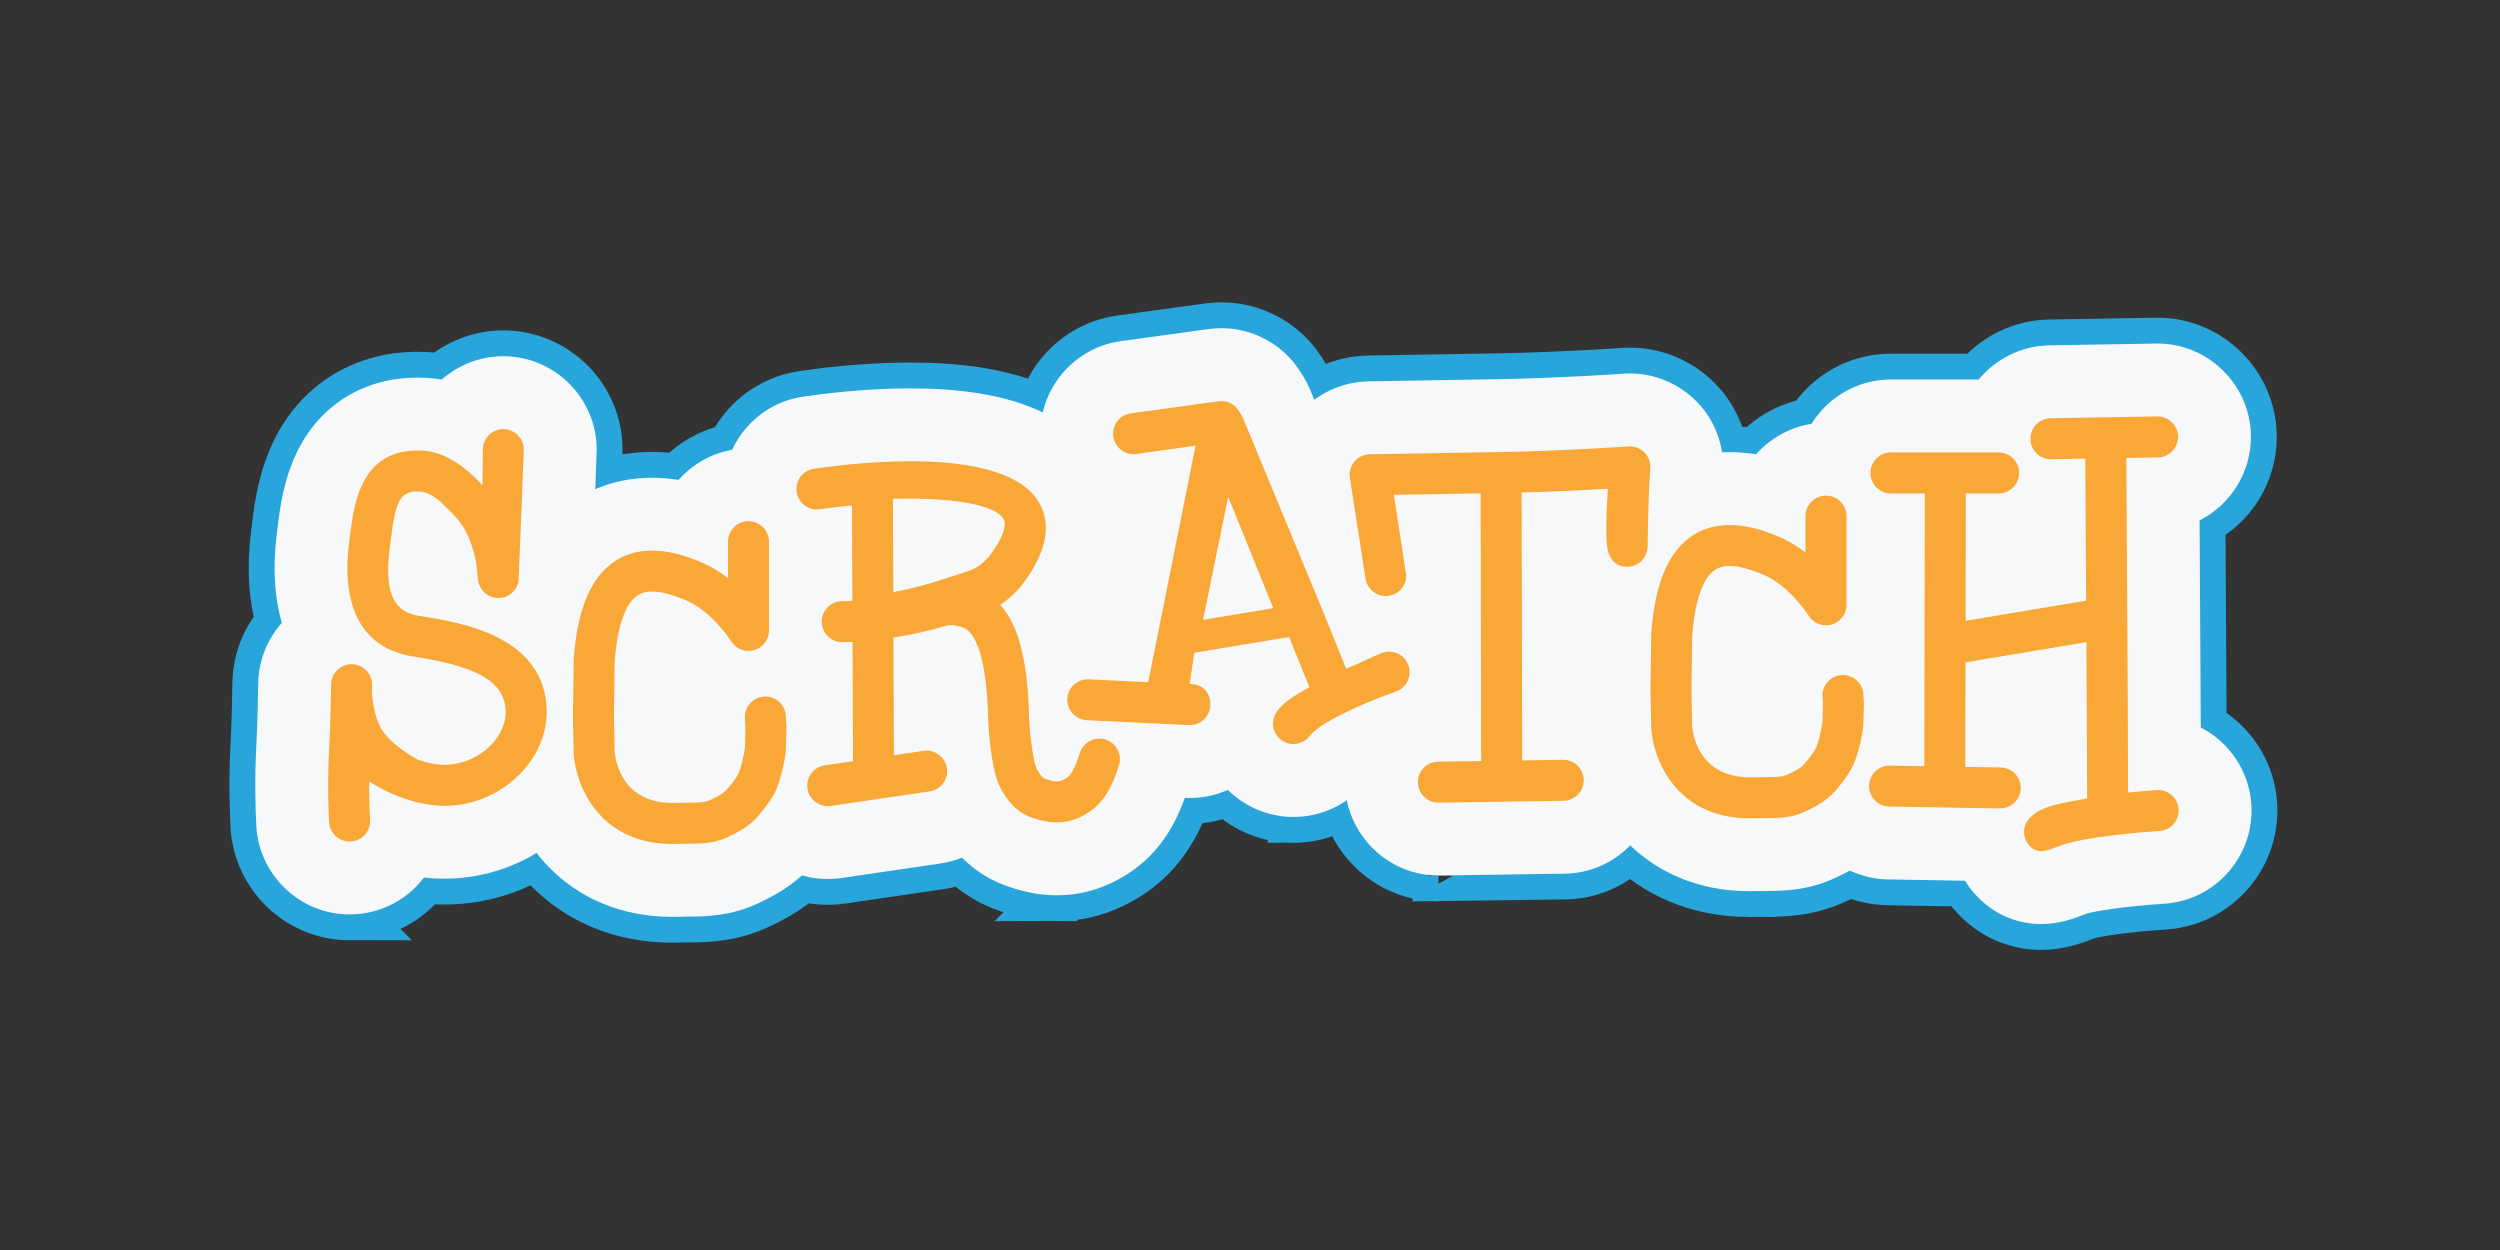 <?xml version="1.0" encoding="UTF-8" standalone="no"?>
<!-- Generator: Adobe Illustrator 15.0.2, SVG Export Plug-In . SVG Version: 6.00 Build 0)  -->

<svg
   xmlns:dc="http://purl.org/dc/elements/1.1/"
   xmlns:cc="http://creativecommons.org/ns#"
   xmlns:rdf="http://www.w3.org/1999/02/22-rdf-syntax-ns#"
   xmlns:svg="http://www.w3.org/2000/svg"
   xmlns="http://www.w3.org/2000/svg"
   xmlns:sodipodi="http://sodipodi.sourceforge.net/DTD/sodipodi-0.dtd"
   xmlns:inkscape="http://www.inkscape.org/namespaces/inkscape"
   version="1.1"
   id="Layer_1"
   x="0px"
   y="0px"
   width="120"
   height="60"
   viewBox="0 0 120 60"
   enable-background="new 0 0 800 261.905"
   xml:space="preserve"
   inkscape:version="0.92.3 (2405546, 2018-03-11)"
   sodipodi:docname="mit_scratch-ar21.svg"><rect x="0" y="0" width="120" height="60" fill="#333333" stroke="none"/><defs
     id="defs3542" /><sodipodi:namedview
     pagecolor="#ffffff"
     bordercolor="#666666"
     borderopacity="1"
     objecttolerance="10"
     gridtolerance="10"
     guidetolerance="10"
     inkscape:pageopacity="0"
     inkscape:pageshadow="2"
     inkscape:window-width="1920"
     inkscape:window-height="1001"
     id="namedview3540"
     showgrid="false"
     fit-margin-top="0"
     fit-margin-left="0"
     fit-margin-right="0"
     fit-margin-bottom="0"
     inkscape:zoom="6"
     inkscape:cx="75.651545"
     inkscape:cy="61.913429"
     inkscape:window-x="-9"
     inkscape:window-y="-9"
     inkscape:window-maximized="1"
     inkscape:current-layer="Layer_1" /><g
     id="g3464"
     transform="matrix(0.124,0,0,0.124,10.564,13.851)"><g
       id="g3466"><path
         stroke-miterlimit="10"
         d="m 50.106,242.268 c -18.878,0 -34.712,-14.791 -36.046,-33.662 -0.013,-0.246 -0.023,-0.5 -0.042,-0.75 -0.308,-6.059 -0.713,-17.855 0.021,-31.15 0.494,-8.672 0.713,-23.26 0.72,-23.783 10e-4,-0.039 10e-4,-0.068 10e-4,-0.107 0.129,-8.943 3.565,-17.134 9.127,-23.405 -2.754,-9.605 -3.648,-21.057 -1.931,-34.544 l 0.261,-2.114 c 0.976,-7.988 2.43,-19.826 8.445,-31.217 9.094,-17.2 25.761,-27.072 45.723,-27.072 1.148,0 2.34,0.032 3.554,0.103 1.788,0.099 3.744,0.312 5.831,0.681 6.381,-5.629 14.762,-9.055 23.914,-9.055 0.117,0 0.249,0 0.368,0 19.798,0.246 35.836,16.529 35.736,36.312 0,0.133 -0.001,0.271 -0.003,0.403 -0.006,0.439 -1.812,51.001 -2.357,54.596 -0.04,0.25 -0.081,0.496 -0.123,0.742 -0.477,2.689 -1.254,5.261 -2.273,7.694 8.739,10.273 13.461,23.038 13.618,37.458 0.189,18.137 -8.109,35.75 -22.779,48.314 -12.589,10.799 -28.567,16.734 -44.97,16.734 -0.003,0 0,0 -0.003,0 -2.659,0 -5.315,-0.146 -7.958,-0.461 -0.539,0.707 -1.112,1.406 -1.705,2.076 -6.391,7.229 -15.226,11.543 -24.868,12.135 -0.642,0.045 -1.459,0.072 -2.261,0.072 z"
         id="path3468"
         inkscape:connector-curvature="0"
         style="fill:none;stroke:#28a5da;stroke-width:20;stroke-miterlimit:10" /><path
         stroke-miterlimit="10"
         d="M 77.193,126.732 C 68.091,125.31 63.273,119.25 65.666,100.41 l 0.289,-2.275 c 2.02,-16.386 3.754,-19.97 11.568,-19.567 2.337,0.147 4.992,1.594 7.663,3.775 2.408,2.838 7.921,6.523 10.956,13.848 2.225,5.336 2.983,8.815 3.264,12.565 0.026,0.12 0.529,4.598 0.529,4.598 l 0.005,-0.003 c 0.6,3.134 3.062,5.719 6.388,6.319 4.296,0.769 8.429,-2.091 9.206,-6.4 0.066,-0.492 2.026,-50.074 2.038,-50.896 0.025,-4.365 -3.497,-7.918 -7.865,-7.967 -4.403,-0.008 -7.97,3.521 -7.989,7.909 0,0.092 -0.038,6.897 -0.161,13.81 C 95.341,69.33 87.318,63.243 78.397,62.74 54.386,61.422 51.78,83.474 50.221,96.2 l -0.279,2.233 c -3.192,25.068 5.164,40.914 24.819,43.984 21.383,3.369 35.662,8.285 35.797,21.441 0.055,5.082 -2.613,10.326 -7.336,14.375 -5.627,4.826 -13.238,6.982 -20.324,5.789 -2.203,-0.355 -4.3,-0.912 -6.264,-1.613 -2.84,-1.545 -9.879,-5.822 -13.457,-10.783 -3.024,-4.184 -4.052,-10.764 -4.387,-14.922 0.041,-1.854 0.062,-3.094 0.07,-3.262 0.049,-4.359 -3.442,-7.947 -7.824,-8.031 -4.377,-0.08 -8.004,3.418 -8.061,7.818 0,0.15 -0.238,15.666 -0.758,25.025 -0.83,15.057 -0.022,27.832 0,28.375 0.304,4.377 4.058,7.701 8.432,7.41 4.392,-0.273 7.685,-4.053 7.417,-8.412 0,-0.117 -0.402,-6.254 -0.345,-14.84 5.795,3.73 13.395,7.348 22.565,8.896 11.827,1.977 23.944,-1.436 33.24,-9.402 8.299,-7.1 13.012,-16.801 12.911,-26.588 -0.32,-29.301 -33.337,-34.458 -49.244,-36.961 z"
         id="path3470"
         inkscape:connector-curvature="0"
         style="fill:none;stroke:#28a5da;stroke-width:20;stroke-miterlimit:10" /><path
         stroke-miterlimit="10"
         d="m 323.923,234.866 c -6.864,-0.008 -13.765,-1.387 -21.072,-4.225 -6.472,-2.502 -11.633,-6.312 -15.672,-10.367 -2.679,1.09 -5.5,1.865 -8.435,2.293 l -38.276,5.615 c -1.8,0.254 -3.523,0.377 -5.235,0.377 -17.866,0 -33.249,-13.336 -35.785,-31.029 -1.387,-9.428 1.009,-18.953 6.776,-26.703 2.889,-3.885 6.447,-7.078 10.477,-9.482 l -0.026,-5.529 c -7.355,-6.623 -11.997,-16.221 -11.997,-26.877 0,-7.833 2.508,-15.091 6.754,-21.024 -8.526,-5.534 -14.67,-14.574 -16.18,-25.202 -1.397,-9.361 0.995,-18.92 6.777,-26.7 5.779,-7.766 14.23,-12.803 23.819,-14.186 7.993,-1.178 24.131,-3.189 41.305,-3.189 38.11,0 62.372,9.761 74.155,29.839 6.153,10.501 13.167,31.614 -5.208,58.83 1.732,5.571 3.029,11.76 3.912,18.69 0.124,0 0.248,0 0.372,0 3.599,0 7.168,0.529 10.61,1.594 19.115,5.912 29.815,26.201 23.932,45.246 -5.738,18.496 -14.879,29.947 -29.649,37.141 -6.773,3.268 -13.912,4.889 -21.342,4.889 10e-4,-10e-4 10e-4,-10e-4 -0.012,-10e-4 z"
         id="path3472"
         inkscape:connector-curvature="0"
         style="fill:none;stroke:#28a5da;stroke-width:20;stroke-miterlimit:10" /><path
         stroke-miterlimit="10"
         d="m 342.729,174.561 c -4.201,-1.289 -8.663,1.074 -9.93,5.238 -2.899,9.422 -5.212,9.773 -6.823,10.539 -1.591,0.77 -3.743,0.543 -7.191,-0.799 -0.53,-0.314 -1.967,-2.18 -2.787,-3.92 -1.237,-2.66 -2.692,-13.709 -2.829,-20.018 -0.609,-23.295 -4.658,-36.097 -11.2,-43.158 4.416,-2.902 7.63,-6.673 7.987,-7.15 0.058,-0.062 0.106,-0.11 0.162,-0.189 9.729,-12.613 12.032,-23.511 6.862,-32.351 -12.972,-22.087 -69.952,-15.535 -87.105,-13.001 -4.352,0.627 -7.333,4.678 -6.678,9.004 0.609,4.354 4.651,7.332 8.985,6.676 4.065,-0.595 8.227,-1.089 12.409,-1.477 l 0.157,36.94 c -1.32,0.079 -2.631,0.119 -3.924,0.119 -4.375,0 -7.932,3.529 -7.932,7.923 0,4.363 3.557,7.936 7.932,7.936 1.32,0 2.646,-0.037 4.002,-0.096 l 0.167,46.182 -10.921,1.59 c -4.334,0.633 -7.332,4.676 -6.687,8.99 0.614,4.35 4.649,7.348 8.981,6.727 l 38.284,-5.619 c 4.319,-0.633 7.33,-4.654 6.689,-8.975 -0.628,-4.354 -4.675,-7.35 -8.992,-6.744 l -11.492,1.703 -0.208,-45.518 c 7.572,-1.225 14.781,-2.862 20.804,-4.697 v 0 h 0.013 c 0.043,-0.012 1.741,-0.228 2.788,-0.046 3.192,0.542 4.948,1.122 6.791,3.733 2.583,3.602 5.767,12.073 6.258,31.905 0.097,3.822 1.106,19.457 4.317,26.328 1,2.174 4.84,9.443 11.458,12.002 4.872,1.904 12.219,3.939 19.841,0.277 7.041,-3.434 11.421,-8.422 15.052,-20.117 1.297,-4.193 -1.061,-8.642 -5.24,-9.937 z m -45.104,-70.836 c -0.706,0.825 -2.73,2.962 -4.836,4.217 -1.95,1.146 -4.615,1.941 -7.187,2.729 l -4.032,1.286 c -5.593,1.99 -12.997,4.072 -20.96,5.532 l -0.146,-36.086 c 20.98,-0.578 39.287,1.774 42.825,7.834 0.327,0.52 0.466,1.185 0.466,1.973 -10e-4,2.897 -2.158,7.373 -6.13,12.515 z"
         id="path3474"
         inkscape:connector-curvature="0"
         style="fill:none;stroke:#28a5da;stroke-width:20;stroke-miterlimit:10" /><path
         stroke-miterlimit="10"
         d="m 592.141,233.284 c -40.888,0 -64.308,-30.744 -66.29,-61.104 h 0.013 c -0.092,-1.91 -0.174,-5.766 -0.383,-15.896 -0.003,-0.326 -0.011,-0.643 -0.003,-0.969 0.256,-18.697 0.304,-22.335 0.386,-23.756 h -0.003 c 2.059,-29.099 12.122,-49.4 29.924,-60.346 8.442,-5.229 18.08,-7.886 28.571,-7.886 3.593,0 7.023,0.314 10.211,0.821 6.622,-7.482 16.307,-12.211 27.071,-12.211 19.938,0 36.158,16.214 36.158,36.138 v 34.381 c 0,4.105 -0.701,8.089 -2.007,11.823 4.973,5.887 8.11,13.356 8.493,21.504 0.216,2.756 0.335,4.521 0.246,6.377 -0.276,9.248 -0.29,9.342 -0.43,10.605 -0.021,0.301 -0.059,0.615 -0.11,0.912 -0.837,6.012 -3.019,17.439 -8.132,26.412 -3.293,5.75 -6.715,9.896 -9.933,13.531 -6.477,7.295 -13.928,11.35 -20.378,14.363 -10.755,5.057 -20.031,5.152 -26.815,5.221 l -4.274,0.045 c -0.776,0.019 -1.556,0.035 -2.315,0.035 z"
         id="path3476"
         inkscape:connector-curvature="0"
         style="fill:none;stroke:#28a5da;stroke-width:20;stroke-miterlimit:10" /><path
         stroke-miterlimit="10"
         d="m 628.039,149.606 c -4.318,0.055 -7.776,3.604 -7.776,7.93 0,0.043 0.212,2.564 0.212,2.885 0,0.318 -0.171,6.584 -0.197,7.473 -0.504,3.279 -1.655,8.504 -2.729,10.361 -1.191,2.082 -2.436,3.645 -4.644,6.162 -1.242,1.412 -4.259,2.818 -6.061,3.68 -2.037,0.939 -4.001,0.977 -8.614,1.027 l -4.825,0.062 c -20.632,0.664 -23.238,-16.119 -23.57,-19.793 -0.01,-0.543 -0.249,-13.336 -0.249,-13.613 0,-0.252 0.239,-20.673 0.249,-21.256 0.995,-13.628 4.207,-22.793 9.052,-25.755 3.734,-2.328 9.701,-1.698 18.253,1.867 10.522,4.388 17.68,15.864 17.756,15.956 1.855,3.02 5.505,4.425 8.906,3.481 3.42,-0.967 5.779,-4.059 5.779,-7.617 V 88.075 c 0,-4.36 -3.539,-7.923 -7.943,-7.923 -4.353,0 -7.939,3.563 -7.939,7.923 v 14.126 c -3.071,-2.391 -6.58,-4.583 -10.461,-6.208 -5.007,-2.094 -20.233,-8.438 -32.674,-0.752 -9.745,5.996 -15.155,18.535 -16.564,38.314 -0.01,0.144 -0.308,22.146 -0.308,22.146 0,0 0.298,14.539 0.308,14.639 0.821,12.412 10.218,35.654 39.896,34.701 l 4.452,-0.049 c 5.365,-0.047 9.975,-0.082 15.243,-2.557 3.755,-1.762 8.047,-3.965 11.207,-7.514 2.284,-2.584 4.493,-5.221 6.545,-8.801 3.047,-5.346 4.455,-14.574 4.702,-16.354 0.033,-0.287 0.29,-9.047 0.29,-9.047 0.024,-0.123 -0.223,-3.318 -0.223,-3.318 -0.067,-4.359 -3.672,-7.871 -8.073,-7.795 z"
         id="path3478"
         inkscape:connector-curvature="0"
         style="fill:none;stroke:#28a5da;stroke-width:20;stroke-miterlimit:10" /><path
         stroke-miterlimit="10"
         d="m 704.883,245.999 c -8.521,0 -16.704,-3.201 -23.027,-9.02 -2.547,-2.326 -4.681,-4.936 -6.397,-7.754 l -29.818,-0.5 c -19.868,-0.344 -35.806,-16.768 -35.55,-36.605 0.249,-14.471 9.045,-26.918 21.447,-32.525 l 0.099,-55.411 c -12.378,-5.747 -20.995,-18.296 -20.995,-32.831 0,-19.929 16.216,-36.148 36.142,-36.148 h 33.986 c 6.49,-7.878 16.264,-13.004 27.257,-13.219 0,0 41.787,-0.715 41.951,-0.715 19.607,0 35.826,15.945 36.159,35.555 0.214,14.314 -7.918,26.833 -19.871,32.887 0.242,39.263 0.386,63.935 0.46,80.19 10.957,5.652 18.736,16.771 19.574,29.826 1.272,19.904 -13.862,37.133 -33.747,38.404 -16.403,1.074 -26.867,2.93 -29.801,3.762 -0.572,0.236 -1.143,0.449 -1.728,0.637 -3.626,1.381 -9.1,3.467 -16.141,3.467 z"
         id="path3480"
         inkscape:connector-curvature="0"
         style="fill:none;stroke:#28a5da;stroke-width:20;stroke-miterlimit:10" /><path
         stroke-miterlimit="10"
         d="m 415.525,204.538 c -7.852,-0.004 -15.327,-2.486 -21.615,-7.203 -1.364,-1.002 -2.637,-2.092 -3.831,-3.248 -4.495,1.994 -9.473,3.109 -14.694,3.109 -0.543,0 -1.085,-0.012 -1.631,-0.039 l -39.56,-1.873 c -19.88,-0.924 -35.331,-17.857 -34.431,-37.738 0.871,-19.334 16.733,-34.502 36.127,-34.502 0.164,0 0.331,0 0.497,0.003 1.816,-9.099 6.247,-31.316 6.461,-32.386 -13.099,-4.127 -23.172,-15.538 -25.059,-29.716 -2.591,-19.741 11.31,-37.931 30.967,-40.609 l 33.96,-4.669 c 1.614,-0.219 3.268,-0.333 4.891,-0.333 9.953,0 19.564,4.167 26.389,11.445 2.482,2.631 6.052,7.798 7.964,12.367 l 29.805,72.043 c 0.14,0.332 0.301,0.708 0.479,1.146 0.092,-10e-4 0.195,-10e-4 0.284,-10e-4 15.213,0 28.888,9.614 34.034,23.938 6.682,18.72 -3.054,39.429 -21.696,46.207 -11.911,4.254 -19.537,8.156 -22.289,9.896 -6.812,7.666 -16.708,12.164 -27.049,12.164 0,-10e-4 0,-10e-4 -0.003,-10e-4 z"
         id="path3482"
         inkscape:connector-curvature="0"
         style="fill:none;stroke:#28a5da;stroke-width:20;stroke-miterlimit:10" /><path
         stroke-miterlimit="10"
         d="m 449.861,141.012 c -2.35,0.834 -6.895,3.115 -13.945,6.213 0,0 -9.852,-24.576 -10.201,-25.185 L 395.888,49.927 c -0.297,-0.769 -1.961,-3.308 -2.475,-3.854 -1.764,-1.882 -4.322,-2.806 -6.856,-2.454 l -34.003,4.675 c -4.342,0.59 -7.36,4.589 -6.797,8.921 0.582,4.354 4.566,7.376 8.917,6.818 0,0 12.656,-1.819 22.911,-3.204 -2.94,14.461 -14.652,73.576 -18.324,91.55 l -23.014,-1.117 c -4.371,-0.189 -8.099,3.18 -8.3,7.57 -0.189,4.367 3.21,8.062 7.582,8.266 l 39.489,1.873 c 4.371,0.189 8.085,-3.188 8.304,-7.547 0.197,-4.4 -2.36,-8.361 -8.016,-8.361 l 1.815,-12.094 36.688,-6.08 7.854,19.42 c -5.98,3.422 -9.715,5.584 -12.512,9.338 -2.614,3.537 -1.864,8.494 1.662,11.096 3.494,2.623 8.479,1.885 11.103,-1.637 3.525,-4.754 18.511,-11.854 33.31,-17.15 4.114,-1.49 6.251,-6.041 4.777,-10.158 -1.474,-4.108 -6.032,-6.26 -10.142,-4.786 z m -69.356,-12.785 9.729,-47.62 17.448,43.112 z"
         id="path3484"
         inkscape:connector-curvature="0"
         style="fill:none;stroke:#28a5da;stroke-width:20;stroke-miterlimit:10" /><path
         stroke-miterlimit="10"
         d="m 471.605,227.219 c -19.584,0 -35.803,-15.959 -36.141,-35.564 -0.243,-16.057 10.029,-29.846 24.422,-34.791 l -0.021,-10.68 c -1.07,0.258 -2.161,0.471 -3.263,0.637 -1.777,0.273 -3.594,0.408 -5.375,0.408 -18.024,0 -33.05,-12.947 -35.732,-30.772 l -6.05,-38.914 c -1.605,-10.313 1.37,-20.835 8.165,-28.851 6.695,-7.981 16.629,-12.659 27.165,-12.779 l 50.476,-0.844 c 24.525,-0.465 46.409,-2.011 47.589,-2.093 0.169,-0.024 0.339,-0.034 0.514,-0.042 0.78,-0.047 1.562,-0.079 2.335,-0.079 9.671,0 19.075,3.943 25.814,10.816 7.26,7.292 11.049,17.596 10.252,28.095 -0.681,8.995 -0.896,23.217 -0.927,26.666 0.403,14.639 -7.602,27.884 -20.634,33.959 -4.821,2.271 -10.279,3.515 -15.675,3.515 v 0 c -4.289,0 -8.478,-0.783 -12.372,-2.226 l 0.044,22.69 c 13.713,5.018 23.653,18.135 23.865,33.484 0.151,9.66 -3.505,18.82 -10.279,25.754 -6.763,6.924 -15.812,10.799 -25.485,10.887 10e-4,0.002 -48.553,0.724 -48.687,0.724 z"
         id="path3486"
         inkscape:connector-curvature="0"
         style="fill:none;stroke:#28a5da;stroke-width:20;stroke-miterlimit:10" /><path
         stroke-miterlimit="10"
         d="m 545.174,61.084 c -0.246,0.034 -23.476,1.7 -49.453,2.199 l -50.627,0.845 c -2.301,0.017 -4.47,1.024 -5.95,2.803 -1.483,1.731 -2.164,4.026 -1.819,6.286 l 6.066,39.041 c 0.66,4.334 4.688,7.311 9.021,6.67 3.942,-0.592 6.757,-3.98 6.757,-7.844 0,-0.364 -3.188,-20.356 -4.801,-31.233 2.059,-0.01 33.583,-0.574 33.583,-0.574 l 0.205,103.629 -16.671,0.215 c -4.376,0.076 -7.878,3.684 -7.813,8.043 0.086,4.398 3.669,7.896 8.033,7.842 l 48.324,-0.723 c 4.374,-0.041 7.882,-3.676 7.824,-8.039 -0.068,-4.395 -3.673,-7.867 -8.046,-7.834 l -15.781,0.242 -0.205,-103.682 c 13.661,-0.381 25.354,-1.031 33.367,-1.469 -0.403,6.593 -0.599,11.565 -0.599,15.18 0,8.484 0.907,10.094 1.598,11.29 2.018,3.667 6.299,4.639 10.085,2.85 2.946,-1.368 4.526,-4.674 4.339,-7.919 -0.008,-0.133 0.15,-17.905 1.013,-29.267 0.17,-2.318 -0.641,-4.573 -2.274,-6.216 -1.608,-1.641 -3.888,-2.477 -6.176,-2.335 z"
         id="path3488"
         inkscape:connector-curvature="0"
         style="fill:none;stroke:#28a5da;stroke-width:20;stroke-miterlimit:10" /><path
         stroke-miterlimit="10"
         d="m 175.126,243.215 c -40.706,-0.01 -64.119,-30.422 -66.361,-60.637 -0.069,-0.922 -0.096,-1.701 -0.102,-2.32 l -0.288,-14.668 c 0,-0.127 0.288,-21.967 0.288,-21.967 0.002,-0.68 0.034,-1.436 0.087,-2.215 2.092,-29.076 12.161,-49.368 29.936,-60.303 8.477,-5.224 18.098,-7.872 28.566,-7.872 3.596,0 7.029,0.325 10.218,0.83 6.627,-7.494 16.312,-12.227 27.083,-12.227 19.936,0 36.143,16.219 36.143,36.157 v 34.35 c 0,3.702 -0.565,7.309 -1.639,10.729 4.831,5.916 7.843,13.377 8.133,21.498 l 0.222,4.172 c 0.032,0.506 0.042,1.016 0.042,1.531 0,0.09 -0.105,9.744 -0.595,13.385 h 0.002 c -1.057,7.389 -3.323,17.973 -8.132,26.371 -3.318,5.828 -6.811,9.975 -9.825,13.412 -6.608,7.393 -14.039,11.441 -20.46,14.439 -10.737,5.068 -20.033,5.154 -26.821,5.219 l -4.142,0.082 c -0.783,0.021 -1.568,0.035 -2.348,0.035 -0.003,-0.001 -0.005,-0.001 -0.007,-0.001 z"
         id="path3490"
         inkscape:connector-curvature="0"
         style="fill:none;stroke:#28a5da;stroke-width:20;stroke-miterlimit:10" /><path
         stroke-miterlimit="10"
         d="m 210.958,157.924 c -4.348,0.08 -7.803,3.635 -7.803,7.945 0,0.043 0.217,4.127 0.217,4.461 -0.004,0.322 -0.175,6.545 -0.202,7.457 -0.5,3.277 -1.64,8.502 -2.716,10.359 -1.185,2.086 -2.512,3.73 -4.668,6.154 -1.229,1.42 -4.239,2.842 -6.049,3.666 -2.032,0.961 -3.979,1.006 -8.592,1.051 l -4.844,0.078 c -20.633,0.633 -23.23,-16.102 -23.563,-19.803 -0.007,-0.543 -0.265,-13.355 -0.287,-13.605 0.022,-0.264 0.287,-20.689 0.287,-21.273 0.999,-13.625 4.198,-22.791 9.05,-25.749 3.718,-2.332 9.693,-1.696 18.239,1.864 10.522,4.405 17.701,15.847 17.746,15.97 1.868,3.005 5.518,4.447 8.926,3.466 3.421,-0.957 5.784,-4.059 5.784,-7.623 v -34.35 c 0,-4.386 -3.56,-7.942 -7.928,-7.942 -4.401,0 -7.939,3.556 -7.939,7.942 v 14.101 c -3.083,-2.389 -6.581,-4.598 -10.481,-6.205 -4.99,-2.088 -20.226,-8.416 -32.661,-0.754 -9.743,5.991 -15.163,18.531 -16.584,38.319 -0.011,0.156 -0.011,0.305 -0.011,0.432 l -0.289,21.705 v 0.279 l 0.289,14.016 c 0,0.127 0,0.242 0.011,0.342 0.83,12.438 10.218,35.639 39.902,34.75 l 4.455,-0.09 c 5.357,-0.051 9.976,-0.074 15.244,-2.557 3.773,-1.762 8.031,-3.951 11.215,-7.518 2.282,-2.588 4.502,-5.221 6.534,-8.791 3.056,-5.348 4.44,-14.576 4.694,-16.355 0.044,-0.301 0.307,-9.289 0.307,-9.395 l -0.237,-4.529 c -0.071,-4.384 -3.683,-7.9 -8.046,-7.818 z"
         id="path3492"
         inkscape:connector-curvature="0"
         style="fill:none;stroke:#28a5da;stroke-width:20;stroke-miterlimit:10" /></g><g
       id="g3494"><g
         id="g3496"><path
           d="m 50.106,242.268 c -18.878,0 -34.712,-14.791 -36.046,-33.662 -0.013,-0.246 -0.023,-0.5 -0.042,-0.75 -0.308,-6.059 -0.713,-17.855 0.021,-31.15 0.494,-8.672 0.713,-23.26 0.72,-23.783 10e-4,-0.039 10e-4,-0.068 10e-4,-0.107 0.129,-8.943 3.565,-17.134 9.127,-23.405 -2.754,-9.605 -3.648,-21.057 -1.931,-34.544 l 0.261,-2.114 c 0.976,-7.988 2.43,-19.826 8.445,-31.217 9.094,-17.2 25.761,-27.072 45.723,-27.072 1.148,0 2.34,0.032 3.554,0.103 1.788,0.099 3.744,0.312 5.831,0.681 6.381,-5.629 14.762,-9.055 23.914,-9.055 0.117,0 0.249,0 0.368,0 19.798,0.246 35.836,16.529 35.736,36.312 0,0.133 -0.001,0.271 -0.003,0.403 -0.006,0.439 -1.812,51.001 -2.357,54.596 -0.04,0.25 -0.081,0.496 -0.123,0.742 -0.477,2.689 -1.254,5.261 -2.273,7.694 8.739,10.273 13.461,23.038 13.618,37.458 0.189,18.137 -8.109,35.75 -22.779,48.314 -12.589,10.799 -28.567,16.734 -44.97,16.734 -0.003,0 0,0 -0.003,0 -2.659,0 -5.315,-0.146 -7.958,-0.461 -0.539,0.707 -1.112,1.406 -1.705,2.076 -6.391,7.229 -15.226,11.543 -24.868,12.135 -0.642,0.045 -1.459,0.072 -2.261,0.072 z"
           id="path3498"
           inkscape:connector-curvature="0"
           style="fill:#f7f8f9" /><path
           d="M 77.193,126.732 C 68.091,125.31 63.273,119.25 65.666,100.41 l 0.289,-2.275 c 2.02,-16.386 3.754,-19.97 11.568,-19.567 2.337,0.147 4.992,1.594 7.663,3.775 2.408,2.838 7.921,6.523 10.956,13.848 2.225,5.336 2.983,8.815 3.264,12.565 0.026,0.12 0.529,4.598 0.529,4.598 l 0.005,-0.003 c 0.6,3.134 3.062,5.719 6.388,6.319 4.296,0.769 8.429,-2.091 9.206,-6.4 0.066,-0.492 2.026,-50.074 2.038,-50.896 0.025,-4.365 -3.497,-7.918 -7.865,-7.967 -4.403,-0.008 -7.97,3.521 -7.989,7.909 0,0.092 -0.038,6.897 -0.161,13.81 C 95.341,69.33 87.318,63.243 78.397,62.74 54.386,61.422 51.78,83.474 50.221,96.2 l -0.279,2.233 c -3.192,25.068 5.164,40.914 24.819,43.984 21.383,3.369 35.662,8.285 35.797,21.441 0.055,5.082 -2.613,10.326 -7.336,14.375 -5.627,4.826 -13.238,6.982 -20.324,5.789 -2.203,-0.355 -4.3,-0.912 -6.264,-1.613 -2.84,-1.545 -9.879,-5.822 -13.457,-10.783 -3.024,-4.184 -4.052,-10.764 -4.387,-14.922 0.041,-1.854 0.062,-3.094 0.07,-3.262 0.049,-4.359 -3.442,-7.947 -7.824,-8.031 -4.377,-0.08 -8.004,3.418 -8.061,7.818 0,0.15 -0.238,15.666 -0.758,25.025 -0.83,15.057 -0.022,27.832 0,28.375 0.304,4.377 4.058,7.701 8.432,7.41 4.392,-0.273 7.685,-4.053 7.417,-8.412 0,-0.117 -0.402,-6.254 -0.345,-14.84 5.795,3.73 13.395,7.348 22.565,8.896 11.827,1.977 23.944,-1.436 33.24,-9.402 8.299,-7.1 13.012,-16.801 12.911,-26.588 -0.32,-29.301 -33.337,-34.458 -49.244,-36.961 z"
           id="path3500"
           inkscape:connector-curvature="0"
           style="fill:#f7f8f9" /><path
           d="m 323.923,234.866 c -6.864,-0.008 -13.765,-1.387 -21.072,-4.225 -6.472,-2.502 -11.633,-6.312 -15.672,-10.367 -2.679,1.09 -5.5,1.865 -8.435,2.293 l -38.276,5.615 c -1.8,0.254 -3.523,0.377 -5.235,0.377 -17.866,0 -33.249,-13.336 -35.785,-31.029 -1.387,-9.428 1.009,-18.953 6.776,-26.703 2.889,-3.885 6.447,-7.078 10.477,-9.482 l -0.026,-5.529 c -7.355,-6.623 -11.997,-16.221 -11.997,-26.877 0,-7.833 2.508,-15.091 6.754,-21.024 -8.526,-5.534 -14.67,-14.574 -16.18,-25.202 -1.397,-9.361 0.995,-18.92 6.777,-26.7 5.779,-7.766 14.23,-12.803 23.819,-14.186 7.993,-1.178 24.131,-3.189 41.305,-3.189 38.11,0 62.372,9.761 74.155,29.839 6.153,10.501 13.167,31.614 -5.208,58.83 1.732,5.571 3.029,11.76 3.912,18.69 0.124,0 0.248,0 0.372,0 3.599,0 7.168,0.529 10.61,1.594 19.115,5.912 29.815,26.201 23.932,45.246 -5.738,18.496 -14.879,29.947 -29.649,37.141 -6.773,3.268 -13.912,4.889 -21.342,4.889 10e-4,-10e-4 10e-4,-10e-4 -0.012,-10e-4 z"
           id="path3502"
           inkscape:connector-curvature="0"
           style="fill:#f7f8f9" /><path
           d="m 342.729,174.561 c -4.201,-1.289 -8.663,1.074 -9.93,5.238 -2.899,9.422 -5.212,9.773 -6.823,10.539 -1.591,0.77 -3.743,0.543 -7.191,-0.799 -0.53,-0.314 -1.967,-2.18 -2.787,-3.92 -1.237,-2.66 -2.692,-13.709 -2.829,-20.018 -0.609,-23.295 -4.658,-36.097 -11.2,-43.158 4.416,-2.902 7.63,-6.673 7.987,-7.15 0.058,-0.062 0.106,-0.11 0.162,-0.189 9.729,-12.613 12.032,-23.511 6.862,-32.351 -12.972,-22.087 -69.952,-15.535 -87.105,-13.001 -4.352,0.627 -7.333,4.678 -6.678,9.004 0.609,4.354 4.651,7.332 8.985,6.676 4.065,-0.595 8.227,-1.089 12.409,-1.477 l 0.157,36.94 c -1.32,0.079 -2.631,0.119 -3.924,0.119 -4.375,0 -7.932,3.529 -7.932,7.923 0,4.363 3.557,7.936 7.932,7.936 1.32,0 2.646,-0.037 4.002,-0.096 l 0.167,46.182 -10.921,1.59 c -4.334,0.633 -7.332,4.676 -6.687,8.99 0.614,4.35 4.649,7.348 8.981,6.727 l 38.284,-5.619 c 4.319,-0.633 7.33,-4.654 6.689,-8.975 -0.628,-4.354 -4.675,-7.35 -8.992,-6.744 l -11.492,1.703 -0.208,-45.518 c 7.572,-1.225 14.781,-2.862 20.804,-4.697 v 0 h 0.013 c 0.043,-0.012 1.741,-0.228 2.788,-0.046 3.192,0.542 4.948,1.122 6.791,3.733 2.583,3.602 5.767,12.073 6.258,31.905 0.097,3.822 1.106,19.457 4.317,26.328 1,2.174 4.84,9.443 11.458,12.002 4.872,1.904 12.219,3.939 19.841,0.277 7.041,-3.434 11.421,-8.422 15.052,-20.117 1.297,-4.193 -1.061,-8.642 -5.24,-9.937 z m -45.104,-70.836 c -0.706,0.825 -2.73,2.962 -4.836,4.217 -1.95,1.146 -4.615,1.941 -7.187,2.729 l -4.032,1.286 c -5.593,1.99 -12.997,4.072 -20.96,5.532 l -0.146,-36.086 c 20.98,-0.578 39.287,1.774 42.825,7.834 0.327,0.52 0.466,1.185 0.466,1.973 -10e-4,2.897 -2.158,7.373 -6.13,12.515 z"
           id="path3504"
           inkscape:connector-curvature="0"
           style="fill:#f7f8f9" /><path
           d="m 592.141,233.284 c -40.888,0 -64.308,-30.744 -66.29,-61.104 h 0.013 c -0.092,-1.91 -0.174,-5.766 -0.383,-15.896 -0.003,-0.326 -0.011,-0.643 -0.003,-0.969 0.256,-18.697 0.304,-22.335 0.386,-23.756 h -0.003 c 2.059,-29.099 12.122,-49.4 29.924,-60.346 8.442,-5.229 18.08,-7.886 28.571,-7.886 3.593,0 7.023,0.314 10.211,0.821 6.622,-7.482 16.307,-12.211 27.071,-12.211 19.938,0 36.158,16.214 36.158,36.138 v 34.381 c 0,4.105 -0.701,8.089 -2.007,11.823 4.973,5.887 8.11,13.356 8.493,21.504 0.216,2.756 0.335,4.521 0.246,6.377 -0.276,9.248 -0.29,9.342 -0.43,10.605 -0.021,0.301 -0.059,0.615 -0.11,0.912 -0.837,6.012 -3.019,17.439 -8.132,26.412 -3.293,5.75 -6.715,9.896 -9.933,13.531 -6.477,7.295 -13.928,11.35 -20.378,14.363 -10.755,5.057 -20.031,5.152 -26.815,5.221 l -4.274,0.045 c -0.776,0.019 -1.556,0.035 -2.315,0.035 z"
           id="path3506"
           inkscape:connector-curvature="0"
           style="fill:#f7f8f9" /><path
           d="m 628.039,149.606 c -4.318,0.055 -7.776,3.604 -7.776,7.93 0,0.043 0.212,2.564 0.212,2.885 0,0.318 -0.171,6.584 -0.197,7.473 -0.504,3.279 -1.655,8.504 -2.729,10.361 -1.191,2.082 -2.436,3.645 -4.644,6.162 -1.242,1.412 -4.259,2.818 -6.061,3.68 -2.037,0.939 -4.001,0.977 -8.614,1.027 l -4.825,0.062 c -20.632,0.664 -23.238,-16.119 -23.57,-19.793 -0.01,-0.543 -0.249,-13.336 -0.249,-13.613 0,-0.252 0.239,-20.673 0.249,-21.256 0.995,-13.628 4.207,-22.793 9.052,-25.755 3.734,-2.328 9.701,-1.698 18.253,1.867 10.522,4.388 17.68,15.864 17.756,15.956 1.855,3.02 5.505,4.425 8.906,3.481 3.42,-0.967 5.779,-4.059 5.779,-7.617 V 88.075 c 0,-4.36 -3.539,-7.923 -7.943,-7.923 -4.353,0 -7.939,3.563 -7.939,7.923 v 14.126 c -3.071,-2.391 -6.58,-4.583 -10.461,-6.208 -5.007,-2.094 -20.233,-8.438 -32.674,-0.752 -9.745,5.996 -15.155,18.535 -16.564,38.314 -0.01,0.144 -0.308,22.146 -0.308,22.146 0,0 0.298,14.539 0.308,14.639 0.821,12.412 10.218,35.654 39.896,34.701 l 4.452,-0.049 c 5.365,-0.047 9.975,-0.082 15.243,-2.557 3.755,-1.762 8.047,-3.965 11.207,-7.514 2.284,-2.584 4.493,-5.221 6.545,-8.801 3.047,-5.346 4.455,-14.574 4.702,-16.354 0.033,-0.287 0.29,-9.047 0.29,-9.047 0.024,-0.123 -0.223,-3.318 -0.223,-3.318 -0.067,-4.359 -3.672,-7.871 -8.073,-7.795 z"
           id="path3508"
           inkscape:connector-curvature="0"
           style="fill:#f7f8f9" /><path
           d="m 704.883,245.999 c -8.521,0 -16.704,-3.201 -23.027,-9.02 -2.547,-2.326 -4.681,-4.936 -6.397,-7.754 l -29.818,-0.5 c -19.868,-0.344 -35.806,-16.768 -35.55,-36.605 0.249,-14.471 9.045,-26.918 21.447,-32.525 l 0.099,-55.411 c -12.378,-5.747 -20.995,-18.296 -20.995,-32.831 0,-19.929 16.216,-36.148 36.142,-36.148 h 33.986 c 6.49,-7.878 16.264,-13.004 27.257,-13.219 0,0 41.787,-0.715 41.951,-0.715 19.607,0 35.826,15.945 36.159,35.555 0.214,14.314 -7.918,26.833 -19.871,32.887 0.242,39.263 0.386,63.935 0.46,80.19 10.957,5.652 18.736,16.771 19.574,29.826 1.272,19.904 -13.862,37.133 -33.747,38.404 -16.403,1.074 -26.867,2.93 -29.801,3.762 -0.572,0.236 -1.143,0.449 -1.728,0.637 -3.626,1.381 -9.1,3.467 -16.141,3.467 z"
           id="path3510"
           inkscape:connector-curvature="0"
           style="fill:#f7f8f9" /><path
           d="m 758.149,201.547 c -0.281,-4.363 -4.056,-7.693 -8.426,-7.41 -2.951,0.199 -6.829,0.492 -11.147,0.955 0.014,-13.559 -0.127,-40.877 -0.67,-129.539 l 12.217,-0.172 c 4.364,-0.074 7.868,-3.708 7.804,-8.083 -0.068,-4.37 -3.68,-7.875 -8.056,-7.813 l -41.295,0.701 c -4.394,0.096 -7.868,3.689 -7.793,8.074 0.055,4.376 3.68,7.885 8.043,7.799 l 13.189,-0.239 c 0.125,17.351 0.218,36.056 0.331,54.978 l -46.666,7.801 0.085,-49.292 h 12.683 c 4.392,0 7.955,-3.56 7.955,-7.954 0,-4.374 -3.563,-7.934 -7.955,-7.934 h -41.666 c -4.381,0 -7.924,3.56 -7.924,7.934 0,4.394 3.543,7.954 7.924,7.954 h 13.113 l -0.188,105.577 -13.346,-0.232 c -4.37,-0.074 -7.981,3.424 -8.06,7.842 -0.052,4.344 3.426,7.945 7.806,8.021 l 42.861,0.719 c 4.38,0.062 7.987,-3.439 8.056,-7.814 0.066,-4.396 -3.426,-7.99 -7.793,-8.049 l -13.667,-0.219 0.085,-40.48 46.797,-7.811 c 0.157,29.904 0.276,49.848 0.276,60.502 -10.81,2.045 -18.055,2.895 -22.452,7.83 -2.859,3.232 -2.524,8.098 0.676,11.008 3.188,2.938 6.741,1.182 11.224,-0.479 l -0.059,0.041 c 4.579,-2.078 19.684,-4.553 38.628,-5.779 4.373,-0.288 7.691,-4.056 7.41,-8.437 z"
           id="path3512"
           inkscape:connector-curvature="0"
           style="fill:#f7f8f9" /><path
           d="m 415.525,204.538 c -7.852,-0.004 -15.327,-2.486 -21.615,-7.203 -1.364,-1.002 -2.637,-2.092 -3.831,-3.248 -4.495,1.994 -9.473,3.109 -14.694,3.109 -0.543,0 -1.085,-0.012 -1.631,-0.039 l -39.56,-1.873 c -19.88,-0.924 -35.331,-17.857 -34.431,-37.738 0.871,-19.334 16.733,-34.502 36.127,-34.502 0.164,0 0.331,0 0.497,0.003 1.816,-9.099 6.247,-31.316 6.461,-32.386 -13.099,-4.127 -23.172,-15.538 -25.059,-29.716 -2.591,-19.741 11.31,-37.931 30.967,-40.609 l 33.96,-4.669 c 1.614,-0.219 3.268,-0.333 4.891,-0.333 9.953,0 19.564,4.167 26.389,11.445 2.482,2.631 6.052,7.798 7.964,12.367 l 29.805,72.043 c 0.14,0.332 0.301,0.708 0.479,1.146 0.092,-10e-4 0.195,-10e-4 0.284,-10e-4 15.213,0 28.888,9.614 34.034,23.938 6.682,18.72 -3.054,39.429 -21.696,46.207 -11.911,4.254 -19.537,8.156 -22.289,9.896 -6.812,7.666 -16.708,12.164 -27.049,12.164 0,-10e-4 0,-10e-4 -0.003,-10e-4 z"
           id="path3514"
           inkscape:connector-curvature="0"
           style="fill:#f7f8f9" /><path
           d="m 449.861,141.012 c -2.35,0.834 -6.895,3.115 -13.945,6.213 0,0 -9.852,-24.576 -10.201,-25.185 L 395.888,49.927 c -0.297,-0.769 -1.961,-3.308 -2.475,-3.854 -1.764,-1.882 -4.322,-2.806 -6.856,-2.454 l -34.003,4.675 c -4.342,0.59 -7.36,4.589 -6.797,8.921 0.582,4.354 4.566,7.376 8.917,6.818 0,0 12.656,-1.819 22.911,-3.204 -2.94,14.461 -14.652,73.576 -18.324,91.55 l -23.014,-1.117 c -4.371,-0.189 -8.099,3.18 -8.3,7.57 -0.189,4.367 3.21,8.062 7.582,8.266 l 39.489,1.873 c 4.371,0.189 8.085,-3.188 8.304,-7.547 0.197,-4.4 -2.36,-8.361 -8.016,-8.361 l 1.815,-12.094 36.688,-6.08 7.854,19.42 c -5.98,3.422 -9.715,5.584 -12.512,9.338 -2.614,3.537 -1.864,8.494 1.662,11.096 3.494,2.623 8.479,1.885 11.103,-1.637 3.525,-4.754 18.511,-11.854 33.31,-17.15 4.114,-1.49 6.251,-6.041 4.777,-10.158 -1.474,-4.108 -6.032,-6.26 -10.142,-4.786 z m -69.356,-12.785 9.729,-47.62 17.448,43.112 z"
           id="path3516"
           inkscape:connector-curvature="0"
           style="fill:#f7f8f9" /><path
           d="m 471.605,227.219 c -19.584,0 -35.803,-15.959 -36.141,-35.564 -0.243,-16.057 10.029,-29.846 24.422,-34.791 l -0.021,-10.68 c -1.07,0.258 -2.161,0.471 -3.263,0.637 -1.777,0.273 -3.594,0.408 -5.375,0.408 -18.024,0 -33.05,-12.947 -35.732,-30.772 l -6.05,-38.914 c -1.605,-10.313 1.37,-20.835 8.165,-28.851 6.695,-7.981 16.629,-12.659 27.165,-12.779 l 50.476,-0.844 c 24.525,-0.465 46.409,-2.011 47.589,-2.093 0.169,-0.024 0.339,-0.034 0.514,-0.042 0.78,-0.047 1.562,-0.079 2.335,-0.079 9.671,0 19.075,3.943 25.814,10.816 7.26,7.292 11.049,17.596 10.252,28.095 -0.681,8.995 -0.896,23.217 -0.927,26.666 0.403,14.639 -7.602,27.884 -20.634,33.959 -4.821,2.271 -10.279,3.515 -15.675,3.515 v 0 c -4.289,0 -8.478,-0.783 -12.372,-2.226 l 0.044,22.69 c 13.713,5.018 23.653,18.135 23.865,33.484 0.151,9.66 -3.505,18.82 -10.279,25.754 -6.763,6.924 -15.812,10.799 -25.485,10.887 10e-4,0.002 -48.553,0.724 -48.687,0.724 z"
           id="path3518"
           inkscape:connector-curvature="0"
           style="fill:#f7f8f9" /><path
           d="m 545.174,61.084 c -0.246,0.034 -23.476,1.7 -49.453,2.199 l -50.627,0.845 c -2.301,0.017 -4.47,1.024 -5.95,2.803 -1.483,1.731 -2.164,4.026 -1.819,6.286 l 6.066,39.041 c 0.66,4.334 4.688,7.311 9.021,6.67 3.942,-0.592 6.757,-3.98 6.757,-7.844 0,-0.364 -3.188,-20.356 -4.801,-31.233 2.059,-0.01 33.583,-0.574 33.583,-0.574 l 0.205,103.629 -16.671,0.215 c -4.376,0.076 -7.878,3.684 -7.813,8.043 0.086,4.398 3.669,7.896 8.033,7.842 l 48.324,-0.723 c 4.374,-0.041 7.882,-3.676 7.824,-8.039 -0.068,-4.395 -3.673,-7.867 -8.046,-7.834 l -15.781,0.242 -0.205,-103.682 c 13.661,-0.381 25.354,-1.031 33.367,-1.469 -0.403,6.593 -0.599,11.565 -0.599,15.18 0,8.484 0.907,10.094 1.598,11.29 2.018,3.667 6.299,4.639 10.085,2.85 2.946,-1.368 4.526,-4.674 4.339,-7.919 -0.008,-0.133 0.15,-17.905 1.013,-29.267 0.17,-2.318 -0.641,-4.573 -2.274,-6.216 -1.608,-1.641 -3.888,-2.477 -6.176,-2.335 z"
           id="path3520"
           inkscape:connector-curvature="0"
           style="fill:#f7f8f9" /><path
           d="m 175.126,243.215 c -40.706,-0.01 -64.119,-30.422 -66.361,-60.637 -0.069,-0.922 -0.096,-1.701 -0.102,-2.32 l -0.288,-14.668 c 0,-0.127 0.288,-21.967 0.288,-21.967 0.002,-0.68 0.034,-1.436 0.087,-2.215 2.092,-29.076 12.161,-49.368 29.936,-60.303 8.477,-5.224 18.098,-7.872 28.566,-7.872 3.596,0 7.029,0.325 10.218,0.83 6.627,-7.494 16.312,-12.227 27.083,-12.227 19.936,0 36.143,16.219 36.143,36.157 v 34.35 c 0,3.702 -0.565,7.309 -1.639,10.729 4.831,5.916 7.843,13.377 8.133,21.498 l 0.222,4.172 c 0.032,0.506 0.042,1.016 0.042,1.531 0,0.09 -0.105,9.744 -0.595,13.385 h 0.002 c -1.057,7.389 -3.323,17.973 -8.132,26.371 -3.318,5.828 -6.811,9.975 -9.825,13.412 -6.608,7.393 -14.039,11.441 -20.46,14.439 -10.737,5.068 -20.033,5.154 -26.821,5.219 l -4.142,0.082 c -0.783,0.021 -1.568,0.035 -2.348,0.035 -0.003,-0.001 -0.005,-0.001 -0.007,-0.001 z"
           id="path3522"
           inkscape:connector-curvature="0"
           style="fill:#f7f8f9" /><path
           d="m 210.958,157.924 c -4.348,0.08 -7.803,3.635 -7.803,7.945 0,0.043 0.217,4.127 0.217,4.461 -0.004,0.322 -0.175,6.545 -0.202,7.457 -0.5,3.277 -1.64,8.502 -2.716,10.359 -1.185,2.086 -2.512,3.73 -4.668,6.154 -1.229,1.42 -4.239,2.842 -6.049,3.666 -2.032,0.961 -3.979,1.006 -8.592,1.051 l -4.844,0.078 c -20.633,0.633 -23.23,-16.102 -23.563,-19.803 -0.007,-0.543 -0.265,-13.355 -0.287,-13.605 0.022,-0.264 0.287,-20.689 0.287,-21.273 0.999,-13.625 4.198,-22.791 9.05,-25.749 3.718,-2.332 9.693,-1.696 18.239,1.864 10.522,4.405 17.701,15.847 17.746,15.97 1.868,3.005 5.518,4.447 8.926,3.466 3.421,-0.957 5.784,-4.059 5.784,-7.623 v -34.35 c 0,-4.386 -3.56,-7.942 -7.928,-7.942 -4.401,0 -7.939,3.556 -7.939,7.942 v 14.101 c -3.083,-2.389 -6.581,-4.598 -10.481,-6.205 -4.99,-2.088 -20.226,-8.416 -32.661,-0.754 -9.743,5.991 -15.163,18.531 -16.584,38.319 -0.011,0.156 -0.011,0.305 -0.011,0.432 l -0.289,21.705 v 0.279 l 0.289,14.016 c 0,0.127 0,0.242 0.011,0.342 0.83,12.438 10.218,35.639 39.902,34.75 l 4.455,-0.09 c 5.357,-0.051 9.976,-0.074 15.244,-2.557 3.773,-1.762 8.031,-3.951 11.215,-7.518 2.282,-2.588 4.502,-5.221 6.534,-8.791 3.056,-5.348 4.44,-14.576 4.694,-16.355 0.044,-0.301 0.307,-9.289 0.307,-9.395 l -0.237,-4.529 c -0.071,-4.384 -3.683,-7.9 -8.046,-7.818 z"
           id="path3524"
           inkscape:connector-curvature="0"
           style="fill:#f7f8f9" /></g><path
         d="M 77.193,126.732 C 68.091,125.31 63.273,119.25 65.666,100.41 l 0.289,-2.275 c 2.02,-16.386 3.754,-19.97 11.568,-19.567 2.337,0.147 4.992,1.594 7.663,3.775 2.408,2.838 7.921,6.523 10.956,13.848 2.225,5.336 2.983,8.815 3.264,12.565 0.026,0.12 0.529,4.598 0.529,4.598 l 0.005,-0.003 c 0.6,3.134 3.062,5.719 6.388,6.319 4.296,0.769 8.429,-2.091 9.206,-6.4 0.066,-0.492 2.026,-50.074 2.038,-50.896 0.025,-4.365 -3.497,-7.918 -7.865,-7.967 -4.403,-0.008 -7.97,3.521 -7.989,7.909 0,0.092 -0.038,6.897 -0.161,13.81 C 95.341,69.33 87.318,63.243 78.397,62.74 54.386,61.422 51.78,83.474 50.221,96.2 l -0.279,2.233 c -3.192,25.068 5.164,40.914 24.819,43.984 21.383,3.369 35.662,8.285 35.797,21.441 0.055,5.082 -2.613,10.326 -7.336,14.375 -5.627,4.826 -13.238,6.982 -20.324,5.789 -2.203,-0.355 -4.3,-0.912 -6.264,-1.613 -2.84,-1.545 -9.879,-5.822 -13.457,-10.783 -3.024,-4.184 -4.052,-10.764 -4.387,-14.922 0.041,-1.854 0.062,-3.094 0.07,-3.262 0.049,-4.359 -3.442,-7.947 -7.824,-8.031 -4.377,-0.08 -8.004,3.418 -8.061,7.818 0,0.15 -0.238,15.666 -0.758,25.025 -0.83,15.057 -0.022,27.832 0,28.375 0.304,4.377 4.058,7.701 8.432,7.41 4.392,-0.273 7.685,-4.053 7.417,-8.412 0,-0.117 -0.402,-6.254 -0.345,-14.84 5.795,3.73 13.395,7.348 22.565,8.896 11.827,1.977 23.944,-1.436 33.24,-9.402 8.299,-7.1 13.012,-16.801 12.911,-26.588 -0.32,-29.301 -33.337,-34.458 -49.244,-36.961 z"
         id="path3526"
         inkscape:connector-curvature="0"
         style="fill:#f9a737" /><path
         d="m 342.729,174.561 c -4.201,-1.289 -8.663,1.074 -9.93,5.238 -2.899,9.422 -5.212,9.773 -6.823,10.539 -1.591,0.77 -3.743,0.543 -7.191,-0.799 -0.53,-0.314 -1.967,-2.18 -2.787,-3.92 -1.237,-2.66 -2.692,-13.709 -2.829,-20.018 -0.609,-23.295 -4.658,-36.097 -11.2,-43.158 4.416,-2.902 7.63,-6.673 7.987,-7.15 0.058,-0.062 0.106,-0.11 0.162,-0.189 9.729,-12.613 12.032,-23.511 6.862,-32.351 -12.972,-22.087 -69.952,-15.535 -87.105,-13.001 -4.352,0.627 -7.333,4.678 -6.678,9.004 0.609,4.354 4.651,7.332 8.985,6.676 4.065,-0.595 8.227,-1.089 12.409,-1.477 l 0.157,36.94 c -1.32,0.079 -2.631,0.119 -3.924,0.119 -4.375,0 -7.932,3.529 -7.932,7.923 0,4.363 3.557,7.936 7.932,7.936 1.32,0 2.646,-0.037 4.002,-0.096 l 0.167,46.182 -10.921,1.59 c -4.334,0.633 -7.332,4.676 -6.687,8.99 0.614,4.35 4.649,7.348 8.981,6.727 l 38.284,-5.619 c 4.319,-0.633 7.33,-4.654 6.689,-8.975 -0.628,-4.354 -4.675,-7.35 -8.992,-6.744 l -11.492,1.703 -0.208,-45.518 c 7.572,-1.225 14.781,-2.862 20.804,-4.697 v 0 h 0.013 c 0.043,-0.012 1.741,-0.228 2.788,-0.046 3.192,0.542 4.948,1.122 6.791,3.733 2.583,3.602 5.767,12.073 6.258,31.905 0.097,3.822 1.106,19.457 4.317,26.328 1,2.174 4.84,9.443 11.458,12.002 4.872,1.904 12.219,3.939 19.841,0.277 7.041,-3.434 11.421,-8.422 15.052,-20.117 1.297,-4.193 -1.061,-8.642 -5.24,-9.937 z m -45.104,-70.836 c -0.706,0.825 -2.73,2.962 -4.836,4.217 -1.95,1.146 -4.615,1.941 -7.187,2.729 l -4.032,1.286 c -5.593,1.99 -12.997,4.072 -20.96,5.532 l -0.146,-36.086 c 20.98,-0.578 39.287,1.774 42.825,7.834 0.327,0.52 0.466,1.185 0.466,1.973 -10e-4,2.897 -2.158,7.373 -6.13,12.515 z"
         id="path3528"
         inkscape:connector-curvature="0"
         style="fill:#f9a737" /><path
         d="m 628.039,149.606 c -4.318,0.055 -7.776,3.604 -7.776,7.93 0,0.043 0.212,2.564 0.212,2.885 0,0.318 -0.171,6.584 -0.197,7.473 -0.504,3.279 -1.655,8.504 -2.729,10.361 -1.191,2.082 -2.436,3.645 -4.644,6.162 -1.242,1.412 -4.259,2.818 -6.061,3.68 -2.037,0.939 -4.001,0.977 -8.614,1.027 l -4.825,0.062 c -20.632,0.664 -23.238,-16.119 -23.57,-19.793 -0.01,-0.543 -0.249,-13.336 -0.249,-13.613 0,-0.252 0.239,-20.673 0.249,-21.256 0.995,-13.628 4.207,-22.793 9.052,-25.755 3.734,-2.328 9.701,-1.698 18.253,1.867 10.522,4.388 17.68,15.864 17.756,15.956 1.855,3.02 5.505,4.425 8.906,3.481 3.42,-0.967 5.779,-4.059 5.779,-7.617 V 88.075 c 0,-4.36 -3.539,-7.923 -7.943,-7.923 -4.353,0 -7.939,3.563 -7.939,7.923 v 14.126 c -3.071,-2.391 -6.58,-4.583 -10.461,-6.208 -5.007,-2.094 -20.233,-8.438 -32.674,-0.752 -9.745,5.996 -15.155,18.535 -16.564,38.314 -0.01,0.144 -0.308,22.146 -0.308,22.146 0,0 0.298,14.539 0.308,14.639 0.821,12.412 10.218,35.654 39.896,34.701 l 4.452,-0.049 c 5.365,-0.047 9.975,-0.082 15.243,-2.557 3.755,-1.762 8.047,-3.965 11.207,-7.514 2.284,-2.584 4.493,-5.221 6.545,-8.801 3.047,-5.346 4.455,-14.574 4.702,-16.354 0.033,-0.287 0.29,-9.047 0.29,-9.047 0.024,-0.123 -0.223,-3.318 -0.223,-3.318 -0.067,-4.359 -3.672,-7.871 -8.073,-7.795 z"
         id="path3530"
         inkscape:connector-curvature="0"
         style="fill:#f9a737" /><path
         d="m 758.149,201.547 c -0.281,-4.363 -4.056,-7.693 -8.426,-7.41 -2.951,0.199 -6.829,0.492 -11.147,0.955 0.014,-13.559 -0.127,-40.877 -0.67,-129.539 l 12.217,-0.172 c 4.364,-0.074 7.868,-3.708 7.804,-8.083 -0.068,-4.37 -3.68,-7.875 -8.056,-7.813 l -41.295,0.701 c -4.394,0.096 -7.868,3.689 -7.793,8.074 0.055,4.376 3.68,7.885 8.043,7.799 l 13.189,-0.239 c 0.125,17.351 0.218,36.056 0.331,54.978 l -46.666,7.801 0.085,-49.292 h 12.683 c 4.392,0 7.955,-3.56 7.955,-7.954 0,-4.374 -3.563,-7.934 -7.955,-7.934 h -41.666 c -4.381,0 -7.924,3.56 -7.924,7.934 0,4.394 3.543,7.954 7.924,7.954 h 13.113 l -0.188,105.577 -13.346,-0.232 c -4.37,-0.074 -7.981,3.424 -8.06,7.842 -0.052,4.344 3.426,7.945 7.806,8.021 l 42.861,0.719 c 4.38,0.062 7.987,-3.439 8.056,-7.814 0.066,-4.396 -3.426,-7.99 -7.793,-8.049 l -13.667,-0.219 0.085,-40.48 46.797,-7.811 c 0.157,29.904 0.276,49.848 0.276,60.502 -10.81,2.045 -18.055,2.895 -22.452,7.83 -2.859,3.232 -2.524,8.098 0.676,11.008 3.188,2.938 6.741,1.182 11.224,-0.479 l -0.059,0.041 c 4.579,-2.078 19.684,-4.553 38.628,-5.779 4.373,-0.288 7.691,-4.056 7.41,-8.437 z"
         id="path3532"
         inkscape:connector-curvature="0"
         style="fill:#f9a737" /><path
         d="m 449.861,141.012 c -2.35,0.834 -6.895,3.115 -13.945,6.213 0,0 -9.852,-24.576 -10.201,-25.185 L 395.888,49.927 c -0.297,-0.769 -1.961,-3.308 -2.475,-3.854 -1.764,-1.882 -4.322,-2.806 -6.856,-2.454 l -34.003,4.675 c -4.342,0.59 -7.36,4.589 -6.797,8.921 0.582,4.354 4.566,7.376 8.917,6.818 0,0 12.656,-1.819 22.911,-3.204 -2.94,14.461 -14.652,73.576 -18.324,91.55 l -23.014,-1.117 c -4.371,-0.189 -8.099,3.18 -8.3,7.57 -0.189,4.367 3.21,8.062 7.582,8.266 l 39.489,1.873 c 4.371,0.189 8.085,-3.188 8.304,-7.547 0.197,-4.4 -2.36,-8.361 -8.016,-8.361 l 1.815,-12.094 36.688,-6.08 7.854,19.42 c -5.98,3.422 -9.715,5.584 -12.512,9.338 -2.614,3.537 -1.864,8.494 1.662,11.096 3.494,2.623 8.479,1.885 11.103,-1.637 3.525,-4.754 18.511,-11.854 33.31,-17.15 4.114,-1.49 6.251,-6.041 4.777,-10.158 -1.474,-4.108 -6.032,-6.26 -10.142,-4.786 z m -69.356,-12.785 9.729,-47.62 17.448,43.112 z"
         id="path3534"
         inkscape:connector-curvature="0"
         style="fill:#f9a737" /><path
         d="m 545.174,61.084 c -0.246,0.034 -23.476,1.7 -49.453,2.199 l -50.627,0.845 c -2.301,0.017 -4.47,1.024 -5.95,2.803 -1.483,1.731 -2.164,4.026 -1.819,6.286 l 6.066,39.041 c 0.66,4.334 4.688,7.311 9.021,6.67 3.942,-0.592 6.757,-3.98 6.757,-7.844 0,-0.364 -3.188,-20.356 -4.801,-31.233 2.059,-0.01 33.583,-0.574 33.583,-0.574 l 0.205,103.629 -16.671,0.215 c -4.376,0.076 -7.878,3.684 -7.813,8.043 0.086,4.398 3.669,7.896 8.033,7.842 l 48.324,-0.723 c 4.374,-0.041 7.882,-3.676 7.824,-8.039 -0.068,-4.395 -3.673,-7.867 -8.046,-7.834 l -15.781,0.242 -0.205,-103.682 c 13.661,-0.381 25.354,-1.031 33.367,-1.469 -0.403,6.593 -0.599,11.565 -0.599,15.18 0,8.484 0.907,10.094 1.598,11.29 2.018,3.667 6.299,4.639 10.085,2.85 2.946,-1.368 4.526,-4.674 4.339,-7.919 -0.008,-0.133 0.15,-17.905 1.013,-29.267 0.17,-2.318 -0.641,-4.573 -2.274,-6.216 -1.608,-1.641 -3.888,-2.477 -6.176,-2.335 z"
         id="path3536"
         inkscape:connector-curvature="0"
         style="fill:#f9a737" /><path
         d="m 210.958,157.924 c -4.348,0.08 -7.803,3.635 -7.803,7.945 0,0.043 0.217,4.127 0.217,4.461 -0.004,0.322 -0.175,6.545 -0.202,7.457 -0.5,3.277 -1.64,8.502 -2.716,10.359 -1.185,2.086 -2.512,3.73 -4.668,6.154 -1.229,1.42 -4.239,2.842 -6.049,3.666 -2.032,0.961 -3.979,1.006 -8.592,1.051 l -4.844,0.078 c -20.633,0.633 -23.23,-16.102 -23.563,-19.803 -0.007,-0.543 -0.265,-13.355 -0.287,-13.605 0.022,-0.264 0.287,-20.689 0.287,-21.273 0.999,-13.625 4.198,-22.791 9.05,-25.749 3.718,-2.332 9.693,-1.696 18.239,1.864 10.522,4.405 17.701,15.847 17.746,15.97 1.868,3.005 5.518,4.447 8.926,3.466 3.421,-0.957 5.784,-4.059 5.784,-7.623 v -34.35 c 0,-4.386 -3.56,-7.942 -7.928,-7.942 -4.401,0 -7.939,3.556 -7.939,7.942 v 14.101 c -3.083,-2.389 -6.581,-4.598 -10.481,-6.205 -4.99,-2.088 -20.226,-8.416 -32.661,-0.754 -9.743,5.991 -15.163,18.531 -16.584,38.319 -0.011,0.156 -0.011,0.305 -0.011,0.432 l -0.289,21.705 v 0.279 l 0.289,14.016 c 0,0.127 0,0.242 0.011,0.342 0.83,12.438 10.218,35.639 39.902,34.75 l 4.455,-0.09 c 5.357,-0.051 9.976,-0.074 15.244,-2.557 3.773,-1.762 8.031,-3.951 11.215,-7.518 2.282,-2.588 4.502,-5.221 6.534,-8.791 3.056,-5.348 4.44,-14.576 4.694,-16.355 0.044,-0.301 0.307,-9.289 0.307,-9.395 l -0.237,-4.529 c -0.071,-4.384 -3.683,-7.9 -8.046,-7.818 z"
         id="path3538"
         inkscape:connector-curvature="0"
         style="fill:#f9a737" /></g></g></svg>